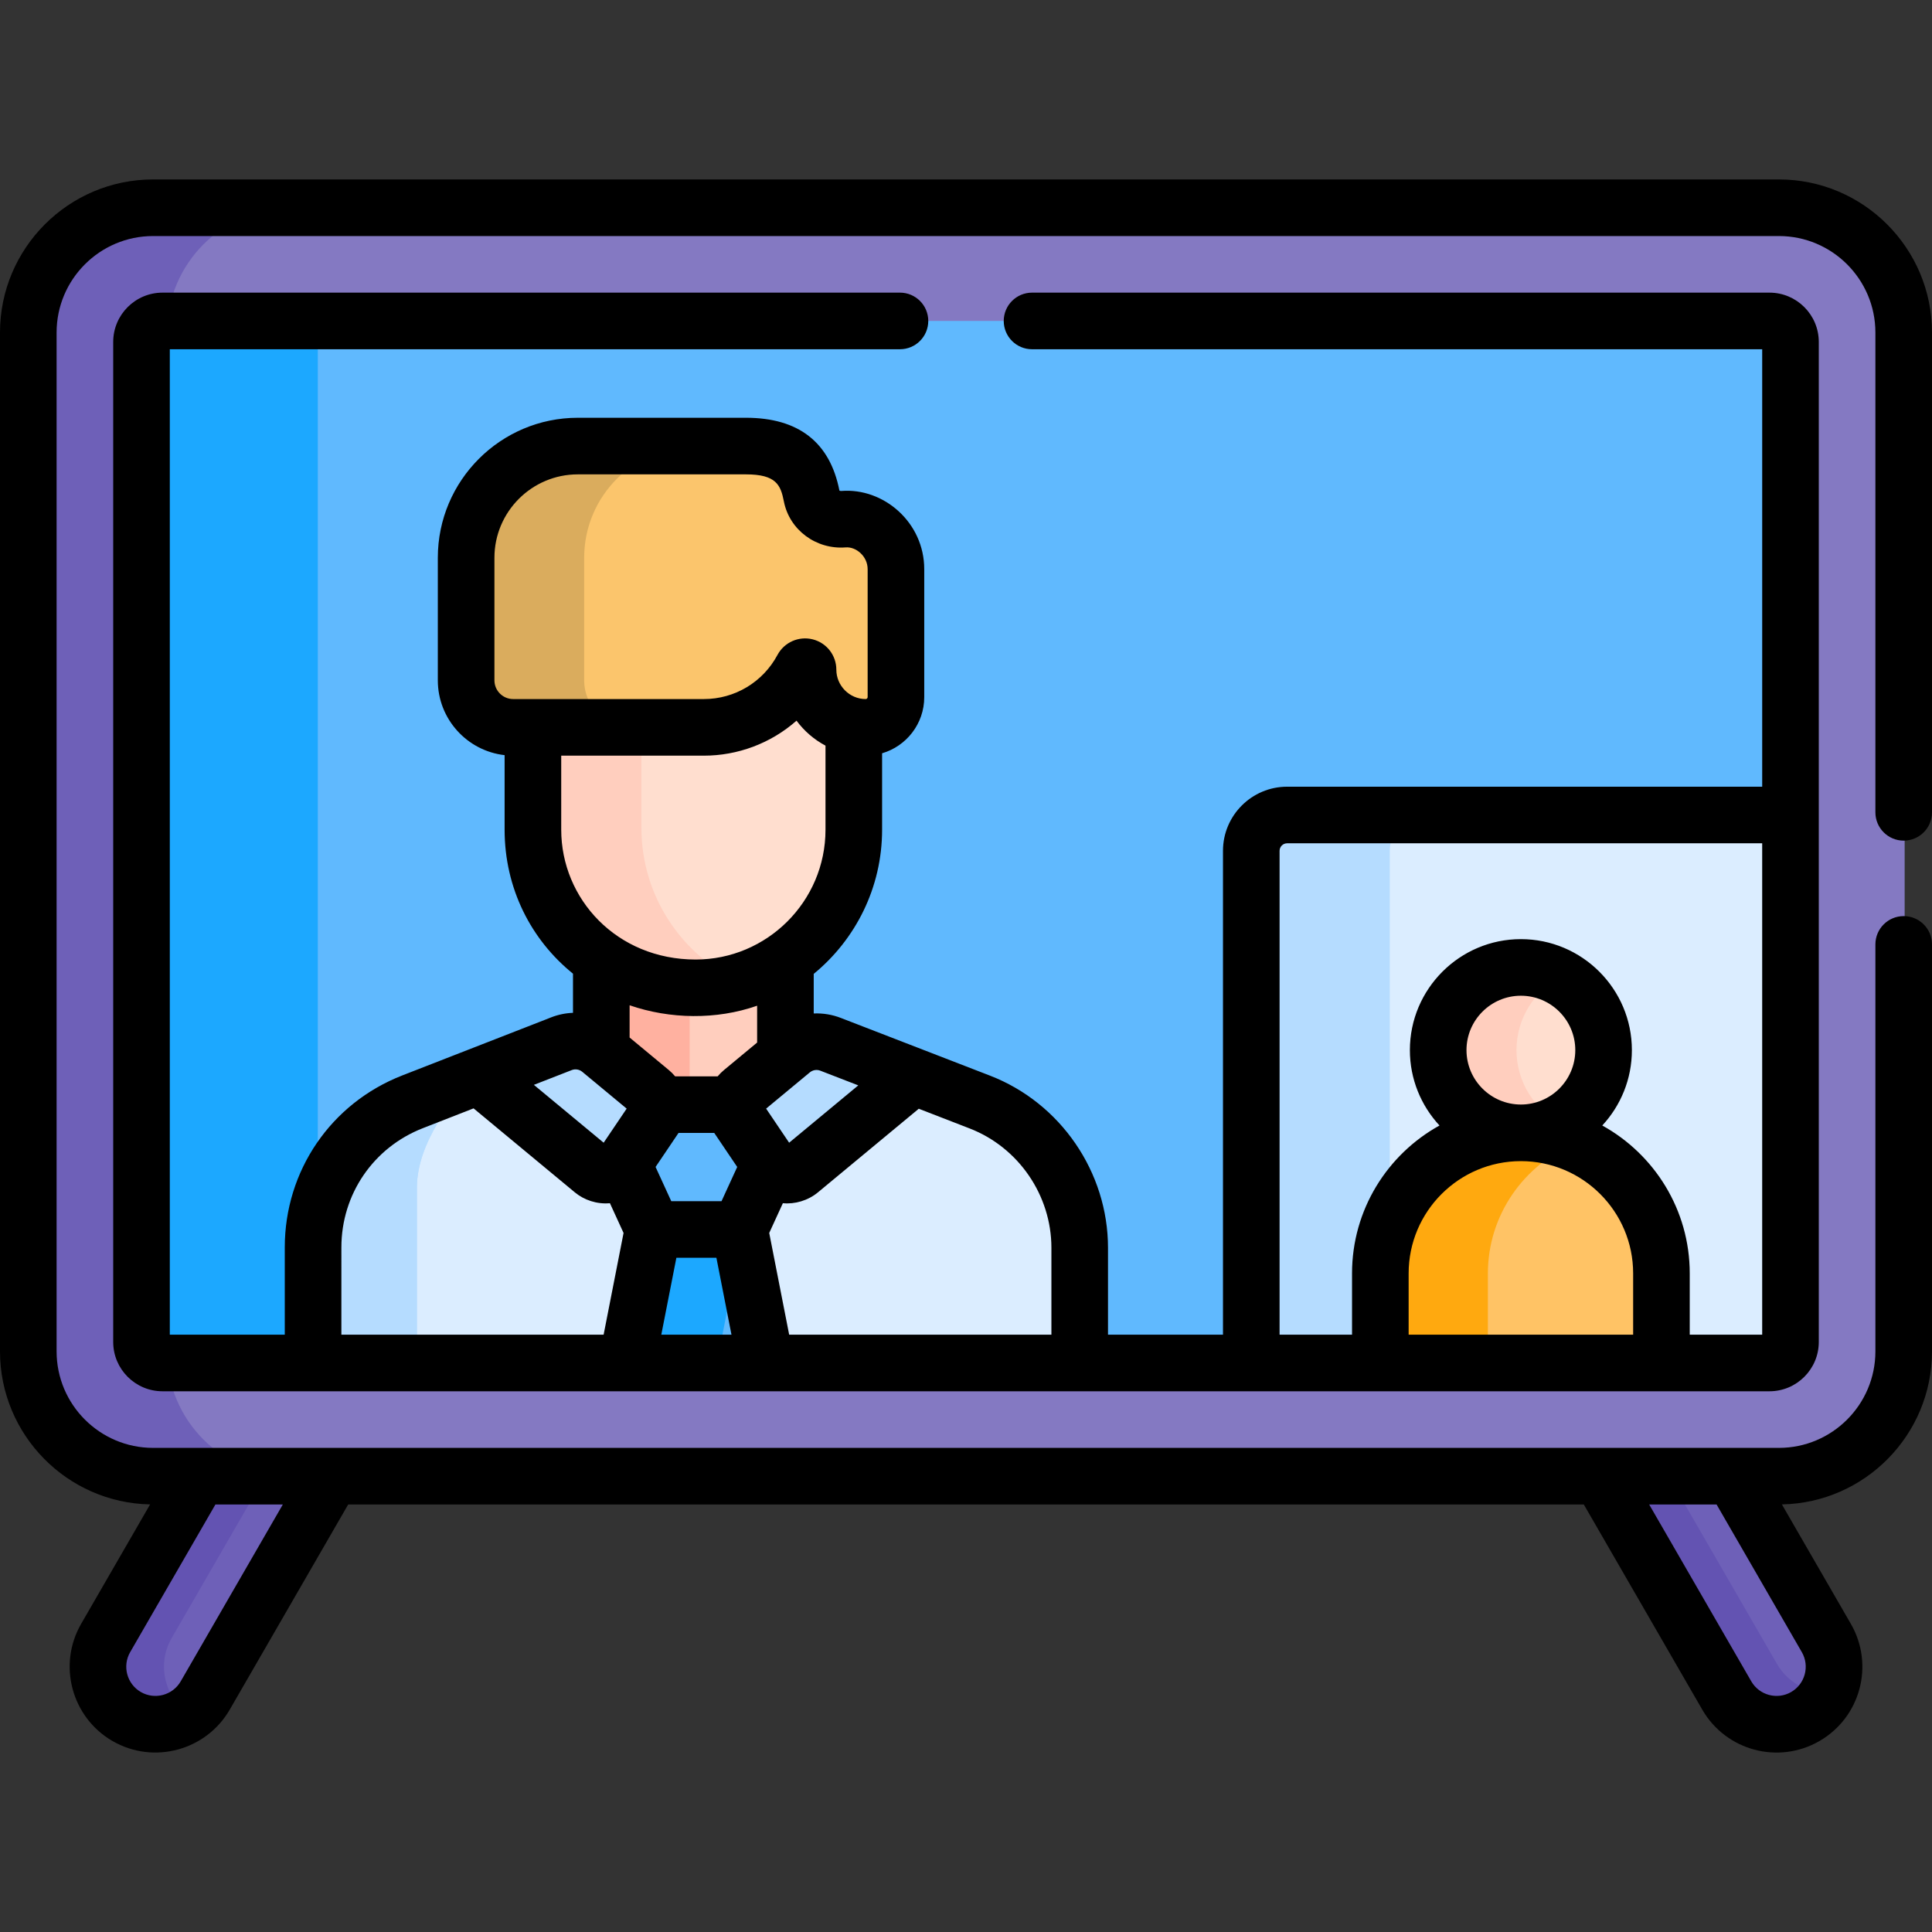 <svg id="Capa_1" enable-background="new 0 0 512.003 512.003" height="512" viewBox="0 0 512.003 512.003" width="512" xmlns="http://www.w3.org/2000/svg"><rect x="0" y="0" width="512.003" height="512.003" fill="#333333" stroke="none"/><g><g><path d="m470.478 441.574c2.926 5.068 8.246 7.878 13.706 7.856 2.687-4.574 2.914-10.419.072-15.341l-24.759-42.884-3-2.848h-16.743z" fill="#6e60b8"/><path d="m83.222 387.024h-9.439l-3.602 3.594-25.231 43.702c-4.036 6.99-2 15.798 4.445 20.385 2.104-1.284 3.926-3.097 5.245-5.382l33.555-58.119z" fill="#6e60b8"/><path d="m470.929 440.972-30.377-52.614h-13.056l-3.184 2.848 33.555 58.119c4.207 7.287 13.525 9.783 20.811 5.576 2.666-1.539 4.682-3.766 5.972-6.323-5.442.184-10.807-2.56-13.721-7.606z" fill="#6353b2"/><path d="m45.503 434.089 24.759-42.884 4.19-4.181h-17.25l-4.19 4.181-24.759 42.884c-4.207 7.287-1.711 16.604 5.576 20.812 5.253 3.033 11.553 2.566 16.241-.652-6.493-4.458-8.572-13.224-4.567-20.16z" fill="#6353b2"/><path d="m471.686 55.053h-396.363c-18.264 0-33.07 14.806-33.07 33.069v270.014c0 18.264 14.806 33.069 33.07 33.069h396.363c18.264 0 33.069-14.806 33.069-33.069v-270.013c0-18.264-14.806-33.07-33.069-33.07z" fill="#8479c2"/><path d="m44.253 358.136v-270.014c0-18.264 14.806-33.069 33.07-33.069h-36.5c-18.264 0-33.069 14.806-33.069 33.069v270.014c0 18.264 14.806 33.069 33.069 33.069h36.5c-18.264.001-33.07-14.805-33.07-33.069z" fill="#6e60b8"/><path d="m469.186 85.053h-386.455v276.152h.491l9.941-7.848h186.833l6.391 7.848h45.469l11.139-10.515h124.335v-124.86l7.425-9.845v-125.363c0-3.076-2.494-5.569-5.569-5.569z" fill="#60b9fe"/><g><path d="m84.222 355.636v-265.014c0-3.076 2.494-5.569 5.569-5.569h-46.469c-3.076 0-5.569 2.494-5.569 5.569v265.013c0 3.076 2.494 5.57 5.569 5.57h39.9l2.395-1.891c-.865-.982-1.395-2.267-1.395-3.678z" fill="#1ca8ff"/></g><path d="m370.646 215.984c-1.696 1.777-2.743 4.179-2.743 6.829v137.524l4.385-2.063h61.625l6.641 2.931h28.631c3.076 0 5.569-2.494 5.569-5.57v-139.651z" fill="#dbedff"/><g><path d="m368.305 225.484c0-5.247 4.253-9.5 9.5-9.5h-36.447c-5.247 0-9.5 4.253-9.5 9.5v135.721h34.201l2.247-1.057v-134.664z" fill="#b5dcff"/></g><path d="m416.042 302.47c-13.361 6.147-22.699 19.669-22.699 35.273v23.463h47.211v-23.745c0-16.019-10.248-29.76-24.512-34.991z" fill="#ffc365"/><path d="m417.431 303.018c-4.362-1.803-9.131-2.805-14.125-2.805-20.487 0-37.248 16.762-37.248 37.248v23.745h28.25v-23.745c0-15.493 9.589-28.849 23.123-34.443z" fill="#ffa90f"/><path d="m412.733 258.507c-6.802 3.976-11.379 11.342-11.379 19.789s4.578 15.813 11.379 19.789c7.385-3.525 12.489-11.06 12.489-19.789.001-8.729-5.103-16.264-12.489-19.789z" fill="#ffdecf"/><path d="m401.889 278.296c0-8.401 4.728-15.693 11.667-19.372-3.059-1.622-6.546-2.544-10.25-2.544-12.104 0-21.917 9.813-21.917 21.917s9.812 21.917 21.917 21.917c3.704 0 7.191-.922 10.25-2.544-6.938-3.681-11.667-10.974-11.667-19.374z" fill="#ffcebe"/><g><path d="m204.197 252.421h-22.352v43.852h14.06l12.493-12.822v-3.636-25.46z" fill="#ffcebe"/><path d="m182.764 252.421h-20.855l-2.306 1.915v24.145l1.163 3.664 12.104 14.128h9.894z" fill="#ffb1a0"/><path d="m214.334 172.233-23.518 17.638h-21.312v29.428c0 18.018 10.426 33.632 25.555 41.171 18.07-4.655 31.46-21.089 31.46-40.591v-27.45z" fill="#ffdecf"/><path d="m184.607 261.789c3.903 0 7.677-.551 11.263-1.556-15.284-7.243-25.886-22.809-25.886-40.816v-29.547h-24.897l-3.605 2.889v27.118c0 21.905 17.164 41.912 43.125 41.912z" fill="#ffcebe"/><path d="m223.796 137.59c-4.005.308-7.679-2.21-8.45-6.152-1.298-6.638-4.585-13.226-17.423-13.226-.346 0-10.534 0-21.08 0-13.103 3.362-22.787 15.252-22.787 29.403v33.314c0 5.349 3.288 9.924 7.951 11.83h24.791c11.307 0 21.128-6.344 26.111-15.664.386-.722 1.483-.44 1.483.379 0 8.407 6.878 15.285 15.285 15.285 4.406 0 8.012-3.605 8.012-8.012v-33.9c0-7.984-6.968-13.789-13.893-13.257z" fill="#fbc56c"/><g><path d="m154.812 180.297v-32.485c0-16.347 13.252-29.599 29.599-29.599-12.941 0-30.57 0-31.03 0-16.347 0-29.6 13.252-29.6 29.599v32.485c0 6.883 5.58 12.463 12.463 12.463h31.03c-6.882 0-12.462-5.579-12.462-12.463z" fill="#daac5d"/></g><path d="m259.93 292.059c-5.882-2.278-11.945-4.626-17.591-6.813l-11.347 2.288-46.187 21.748-51.068-24.145h-6.597l-4.049 1.581c-5.09 5.784-13.087 16.634-13.087 27.745v46.741h56.389l3.11-2.057h31.03l2.684 2.057h83.171c0-11.142 0-18.58 0-30.523 0-17.102-10.509-32.445-26.458-38.622z" fill="#dbedff"/><path d="m196.389 293.658-1.334-.917c-7.119 0-13.381 0-20.499 0l-1.194.917-7.948 13.719v1.175l7.915 17.271 1.268.907h20.935l.75-.907 7.915-17.271v-1.42z" fill="#60b9fe"/><path d="m220.425 276.776c-3.496-1.383-7.461-.747-10.355 1.653l-13.173 10.923c-2.061 1.709-2.489 4.702-.991 6.921l8.679 12.853c1.722 2.55 5.269 3.058 7.638 1.094l30.116-24.974c-11.923-4.617-18.352-7.06-21.914-8.47z" fill="#b5dcff"/><path d="m172.713 289.353-13.363-11.082c-2.891-2.397-6.849-3.034-10.343-1.658-3.667 1.445-10.167 3.954-21.867 8.523l30.248 25.084c2.369 1.965 5.916 1.456 7.638-1.094l8.679-12.853c1.498-2.218 1.069-5.212-.992-6.92z" fill="#b5dcff"/><path d="m196.326 326.05-6.892 35.155h13.784z" fill="#60b9fe"/><path d="m196.281 325.824c-7.244 0-15.709 0-22.953 0l-6.936 35.382h23.593l6.616-33.748z" fill="#1ca8ff"/><g fill="#b5dcff"><path d="m109.576 291.997c-15.893 6.207-26.354 21.523-26.354 38.585v30.624h27.259c0-15.946 0-37.183 0-46.447 0-12.107 9.812-23.9 14.373-28.728z"/><path d="m109.576 291.997c-15.893 6.207-26.354 21.523-26.354 38.585v30.624h27.259c0-15.946 0-37.183 0-46.447 0-12.107 9.812-23.9 14.373-28.728z"/></g></g></g><g><path d="m238.502 92.553c4.143 0 7.5-3.357 7.5-7.5s-3.357-7.5-7.5-7.5h-195.433c-7.206 0-13.069 5.864-13.069 13.07v265.013c0 7.207 5.863 13.07 13.069 13.07h425.863c7.206 0 13.069-5.863 13.069-13.07v-139.652-125.361c0-7.206-5.863-13.069-13.069-13.069h-195.43c-4.143 0-7.5 3.357-7.5 7.5s3.357 7.5 7.5 7.5h193.5v115.931h-125.898c-9.374 0-17 7.626-17 17v128.222h-30.47v-23.024c0-20.046-12.559-38.378-31.249-45.617h-.001c-.119-.046-39.353-15.223-39.454-15.263-2.356-.932-4.837-1.326-7.285-1.223v-10.492c11.054-9.069 18.12-22.828 18.12-38.209v-20.249c6.444-1.884 11.17-7.837 11.17-14.883v-33.899c0-12.411-10.77-21.623-21.967-20.735-.327.015-.5-.097-.515-.114-2.504-12.797-10.842-19.286-24.783-19.286h-44.542c-20.457 0-37.1 16.643-37.1 37.1v32.484c0 10.242 7.755 18.698 17.7 19.826v19.755c0 15.527 6.986 29.165 18.121 38.159v10.374c-1.974.074-3.95.478-5.846 1.225-8.446 3.328 19.918-7.78-39.41 15.375-18.908 7.385-31.125 25.272-31.125 45.57v23.125h-30.468v-261.153zm-49.217 207.688c.16.246 1.365 2.024 6.085 9.017l-4.155 9.065h-13.325l-4.155-9.065c4.242-6.283 5.941-8.795 6.084-9.017zm-10.036 33.082h10.606l3.996 20.382h-18.598zm194.057 20.383v-16.245c0-16.403 13.345-29.748 29.748-29.748s29.748 13.345 29.748 29.748v16.245zm15.331-75.41c0-7.949 6.468-14.416 14.417-14.416s14.416 6.467 14.416 14.416-6.467 14.417-14.416 14.417-14.417-6.468-14.417-14.417zm-49.533-52.812c0-1.103.897-2 2-2h125.897v130.222h-19.2v-16.245c0-16.857-9.373-31.562-23.178-39.191 4.865-5.25 7.846-12.269 7.846-19.974 0-16.22-13.196-29.416-29.416-29.416-16.221 0-29.417 13.196-29.417 29.416 0 7.705 2.982 14.724 7.847 19.974-13.805 7.629-23.178 22.333-23.178 39.191v16.245h-19.201zm-60.469 105.197v23.023h-69.497l-5.284-26.953 3.615-7.887c3.147.307 6.645-.678 9.288-2.87l26.727-22.164 13.484 5.223c12.96 5.018 21.667 17.729 21.667 31.628zm-61.222-46.93c2.312.915 7.728 2.997 10.041 3.886l-18.323 15.195c-.65-.962-5.372-7.956-6.099-9.032.518-.43-2.606 2.161 11.571-9.596.788-.654 1.865-.828 2.81-.453zm-86.384-103.454v-32.484c0-12.186 9.914-22.1 22.1-22.1h44.542c8.058 0 9.216 2.838 10.063 7.165 1.476 7.555 8.529 12.801 16.384 12.19 2.709-.215 5.818 2.307 5.818 5.78v33.899c0 .264-.249.513-.512.513-4.31 0-7.784-3.561-7.784-7.785 0-3.81-2.581-7.117-6.276-8.044-3.694-.925-7.54.8-9.321 4.129-3.857 7.217-11.328 11.7-19.496 11.7-10.141 0-40.405 0-50.554 0-2.737 0-4.964-2.226-4.964-4.963zm17.7 19.963h37.816c8.881 0 17.675-3.208 24.543-9.273 2.024 2.74 4.65 5.007 7.677 6.616v22.275c0 19.045-15.539 34.41-34.411 34.41-20.946 0-35.625-16.094-35.625-34.41zm51.917 66.268v9.762l-8.787 7.288c-.601.498-1.157 1.052-1.667 1.663h-11.277c-.529-.633-1.09-1.185-1.666-1.662l-10.397-8.623v-8.546c10.655 3.679 22.985 3.906 33.794.118zm-49.141 17.063c.941-.373 2.018-.199 2.806.453 12.353 10.244 11.593 9.614 11.763 9.755-.44.652-5.533 8.193-6.099 9.032-2.199-1.823 2.973 2.465-18.49-15.333 3.127-1.218 7.581-2.947 10.02-3.907zm-61.035 46.99c0-14.074 8.472-26.478 21.582-31.598l13.449-5.253c3.779 3.134 24.428 20.258 26.846 22.263 2.458 2.039 5.856 3.189 9.29 2.871l3.614 7.887-5.284 26.954h-69.497z"/><path d="m471.434 47.553h-430.865c-22.37 0-40.569 18.2-40.569 40.57v270.014c0 22.105 17.774 40.125 39.78 40.549l-18.275 31.653c-6.268 10.856-2.535 24.789 8.322 31.059 10.948 6.317 24.839 2.444 31.056-8.323l31.39-54.368h327.457l31.39 54.368c6.269 10.859 20.152 14.617 31.056 8.321 10.882-6.282 14.605-20.172 8.322-31.057l-18.275-31.653c22.006-.424 39.78-18.444 39.78-40.549v-107.86c0-4.143-3.357-7.5-7.5-7.5s-7.5 3.357-7.5 7.5v107.859c0 14.099-11.471 25.569-25.569 25.569-19.294 0-412.311 0-430.864 0-14.099.001-25.57-11.47-25.57-25.569v-270.013c0-14.099 11.471-25.569 25.569-25.569h430.864c14.099 0 25.569 11.471 25.569 25.569v127.154c0 4.143 3.357 7.5 7.5 7.5s7.5-3.357 7.5-7.5v-127.154c.001-22.37-18.198-40.57-40.568-40.57zm-16.52 351.153 22.594 39.133c2.133 3.693.861 8.435-2.832 10.567-3.69 2.133-8.433.862-10.565-2.832l-27.06-46.868zm-379.962 0-27.06 46.868c-2.131 3.692-6.871 4.965-10.566 2.831-3.693-2.133-4.964-6.873-2.831-10.566l22.594-39.133z"/></g></g></svg>